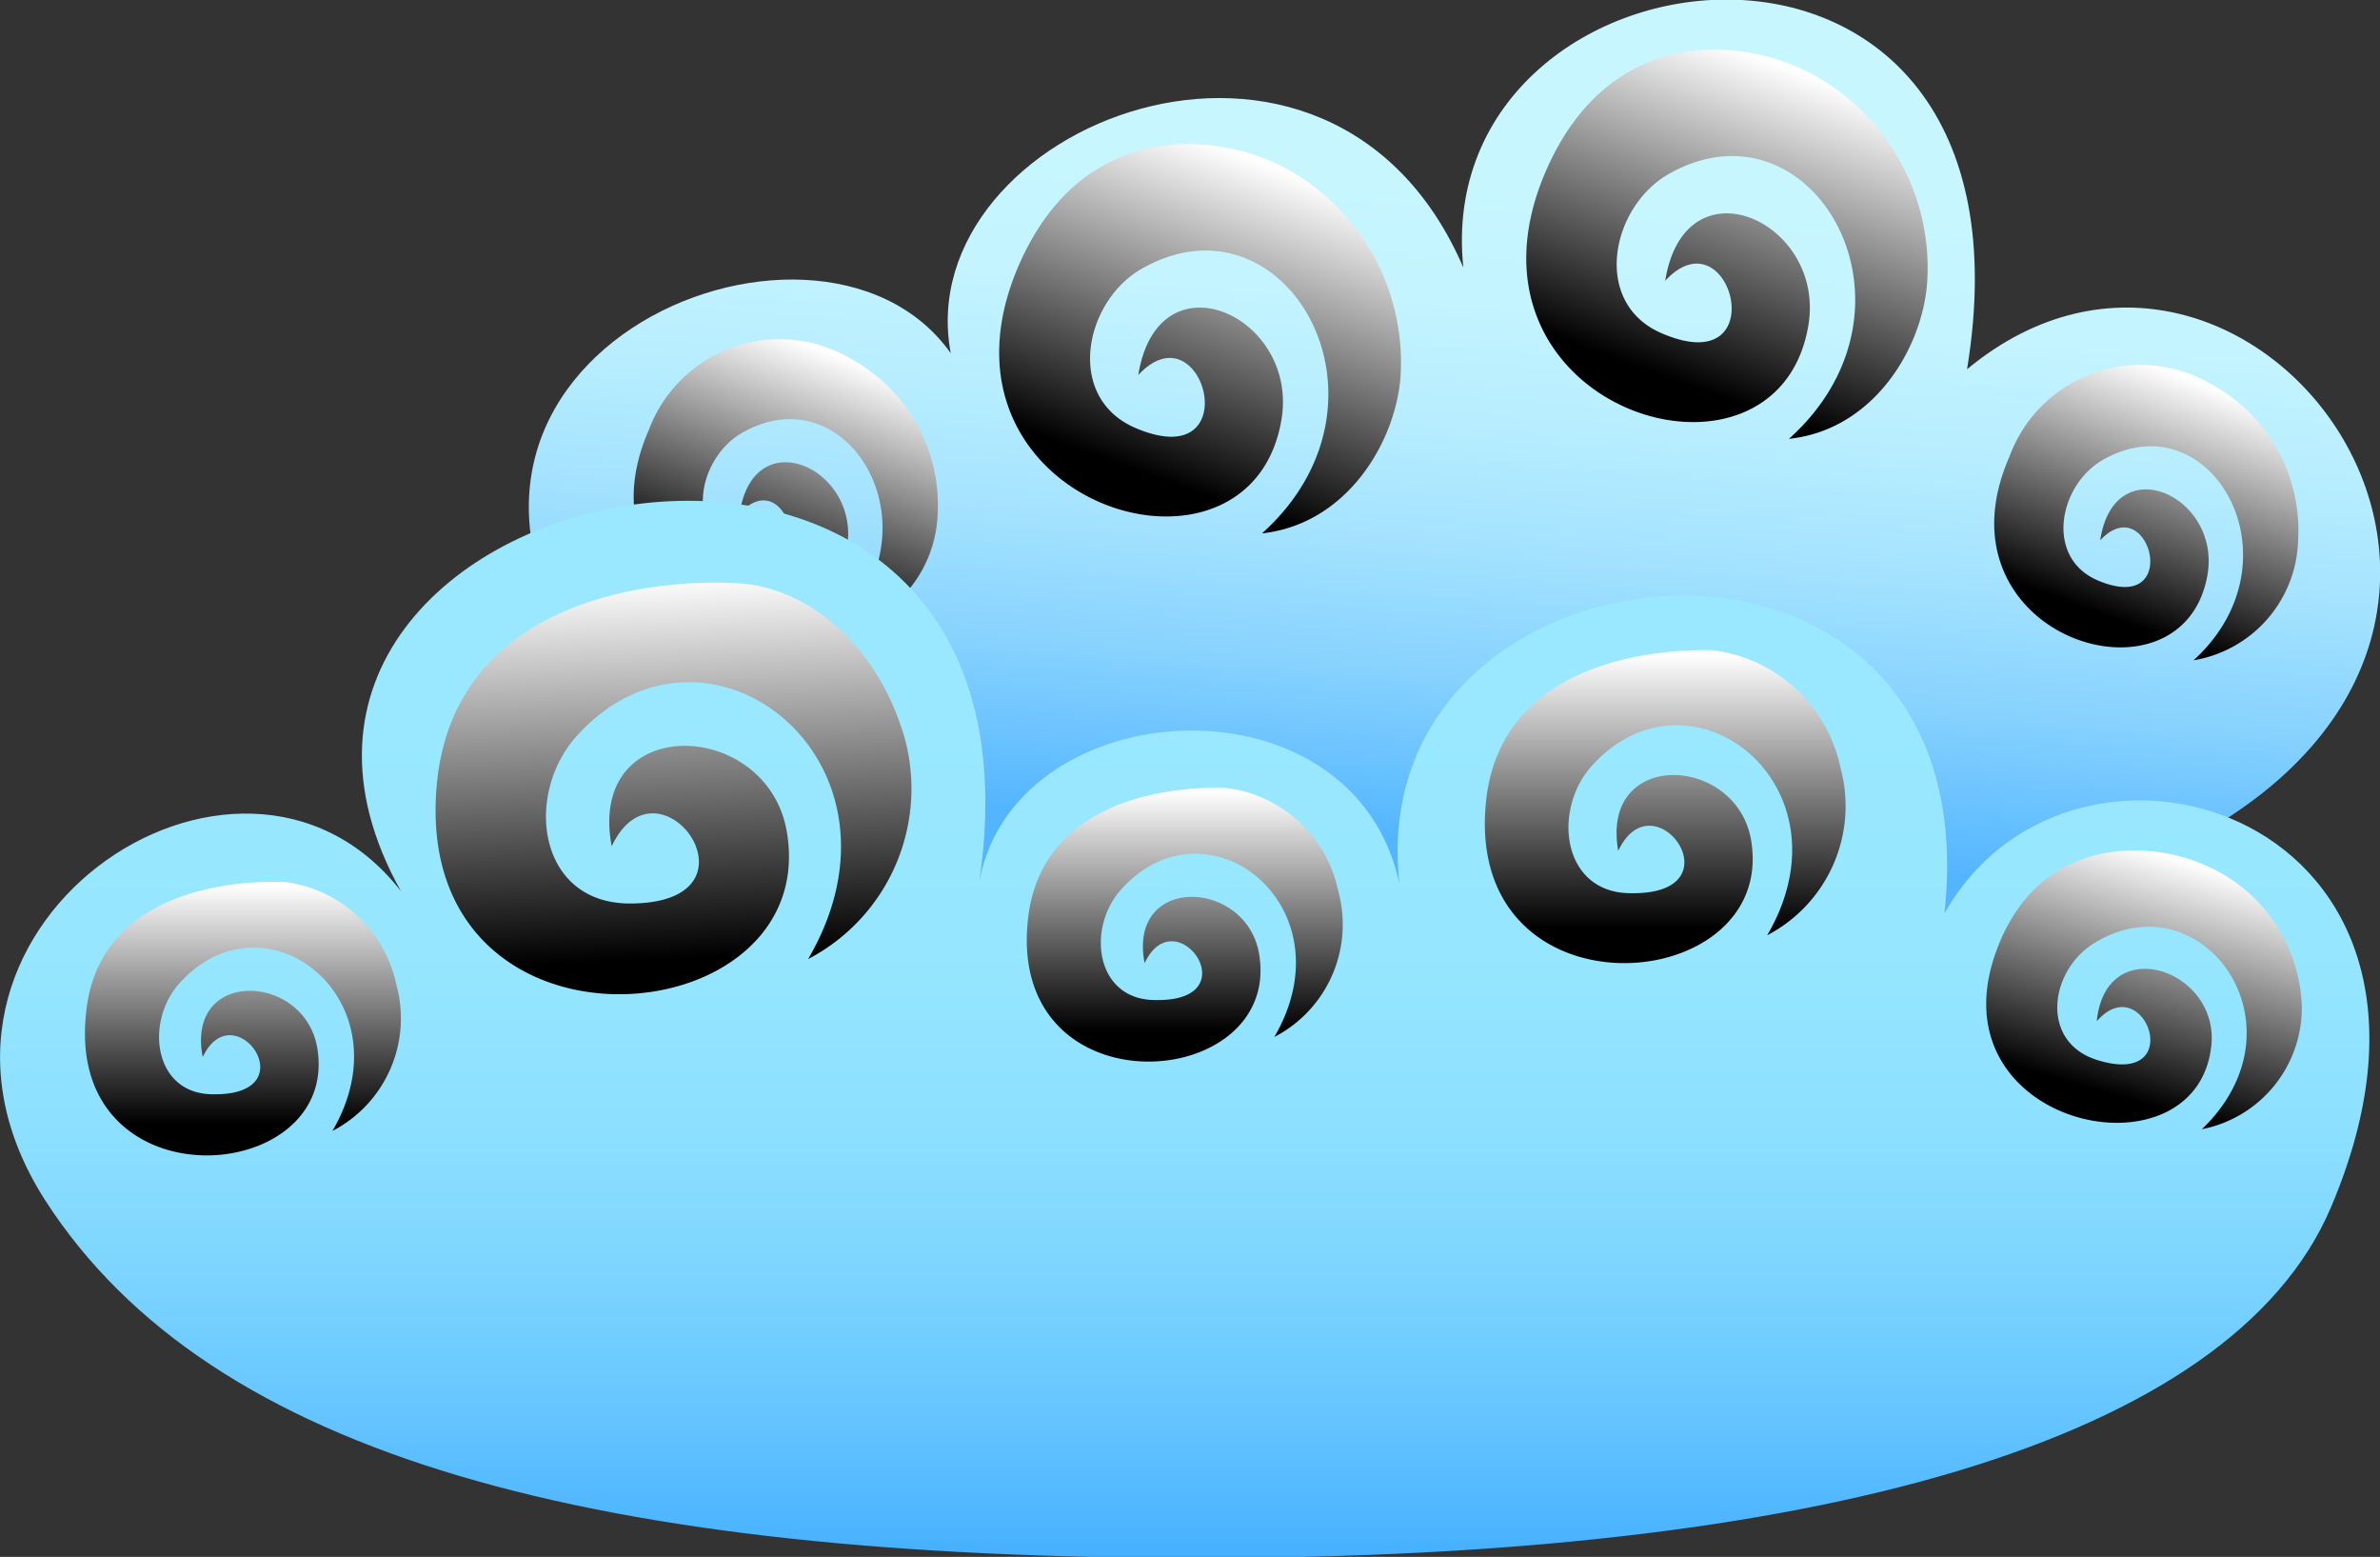 <svg xmlns="http://www.w3.org/2000/svg" xmlns:xlink="http://www.w3.org/1999/xlink" viewBox="0 0 83.11 54.35"><rect x="0" y="0" width="83.11" height="54.35" fill="#333333" stroke="none"/><defs><style>.cls-1{isolation:isolate;}.cls-2{fill:url(#linear-gradient);}.cls-10,.cls-11,.cls-12,.cls-3,.cls-4,.cls-5,.cls-6,.cls-8,.cls-9{mix-blend-mode:screen;}.cls-3{fill:url(#linear-gradient-2);}.cls-4{fill:url(#linear-gradient-3);}.cls-5{fill:url(#linear-gradient-4);}.cls-6{fill:url(#linear-gradient-5);}.cls-7{fill:url(#linear-gradient-6);}.cls-8{fill:url(#linear-gradient-7);}.cls-9{fill:url(#linear-gradient-8);}.cls-10{fill:url(#linear-gradient-9);}.cls-11{fill:url(#linear-gradient-10);}.cls-12{fill:url(#linear-gradient-11);}</style><linearGradient id="linear-gradient" x1="50.55" y1="7.33" x2="50.55" y2="30.37" gradientTransform="translate(1.8 -4.68) rotate(4.09)" gradientUnits="userSpaceOnUse"><stop offset="0" stop-color="#c7f6ff"/><stop offset="0.19" stop-color="#c3f4ff"/><stop offset="0.37" stop-color="#b7edff"/><stop offset="0.56" stop-color="#a3e2ff"/><stop offset="0.75" stop-color="#87d2ff"/><stop offset="0.93" stop-color="#63beff"/><stop offset="1" stop-color="#54b5ff"/></linearGradient><linearGradient id="linear-gradient-2" x1="44.84" y1="-19.2" x2="44.84" y2="-10.42" gradientTransform="translate(28.08 15.99) rotate(20.06)" gradientUnits="userSpaceOnUse"><stop offset="0" stop-color="#fff"/><stop offset="1"/></linearGradient><linearGradient id="linear-gradient-3" x1="-0.11" y1="-3.78" x2="-0.11" y2="5" xlink:href="#linear-gradient-2"/><linearGradient id="linear-gradient-4" x1="27.95" y1="-24.59" x2="27.95" y2="-12.97" xlink:href="#linear-gradient-2"/><linearGradient id="linear-gradient-5" x1="11.78" y1="-15.19" x2="11.78" y2="-3.56" xlink:href="#linear-gradient-2"/><linearGradient id="linear-gradient-6" x1="41.37" y1="24.68" x2="41.37" y2="54.83" gradientUnits="userSpaceOnUse"><stop offset="0" stop-color="#99e8ff"/><stop offset="0.28" stop-color="#96e6ff"/><stop offset="0.48" stop-color="#8de0ff"/><stop offset="0.65" stop-color="#7dd5ff"/><stop offset="0.81" stop-color="#67c6ff"/><stop offset="0.96" stop-color="#4bb3ff"/><stop offset="1" stop-color="#42adff"/></linearGradient><linearGradient id="linear-gradient-7" x1="8.41" y1="30.89" x2="8.41" y2="39.25" gradientTransform="matrix(1, 0, 0, 1, 0, 0)" xlink:href="#linear-gradient-2"/><linearGradient id="linear-gradient-8" x1="41.35" y1="27.61" x2="41.35" y2="35.97" gradientTransform="matrix(1, 0, 0, 1, 0, 0)" xlink:href="#linear-gradient-2"/><linearGradient id="linear-gradient-9" x1="50.4" y1="-2.81" x2="50.4" y2="5.74" gradientTransform="translate(27.09 18.89) rotate(15.96)" xlink:href="#linear-gradient-2"/><linearGradient id="linear-gradient-10" x1="58.14" y1="22.85" x2="58.14" y2="32.43" gradientTransform="matrix(1, 0, 0, 1, 0, 0)" xlink:href="#linear-gradient-2"/><linearGradient id="linear-gradient-11" x1="23.17" y1="20.13" x2="23.77" y2="33.46" gradientTransform="matrix(1, 0, 0, 1, 0, 0)" xlink:href="#linear-gradient-2"/></defs><title>Asset 14</title><g class="cls-1"><g id="Layer_2" data-name="Layer 2"><g id="weather"><path class="cls-2" d="M21,24.08C12.28,12.73,28.49,5.69,33.2,12.33,31.71,4.4,46.43-1.5,51.1,9.34,49.87-2.44,71.62-5,68.69,12.89c9.77-8.09,22.41,8.67,7.74,16.46C64.65,35.6,29.13,34.7,21,24.08Z"/><path class="cls-3" d="M70.17,15.94c-2.76,6.3,6.09,9.08,6.92,4.1.45-2.74-3.26-4.42-3.75-1.18,1.72-1.84,2.91,2.68-.09,1.4-1.86-.8-1.35-3.34.19-4.21,3.77-2.14,7,3.5,3.16,7a4.37,4.37,0,0,0,3.65-4.17,5.81,5.81,0,0,0-3-5.45A4.88,4.88,0,0,0,70.17,15.94Z"/><path class="cls-4" d="M22.66,15c-2.76,6.3,6.09,9.07,6.92,4.09.45-2.74-3.26-4.42-3.75-1.17,1.72-1.85,2.91,2.67-.09,1.39-1.87-.8-1.35-3.34.19-4.21,3.77-2.13,7,3.51,3.16,7A4.37,4.37,0,0,0,32.74,18a5.82,5.82,0,0,0-3-5.46A4.88,4.88,0,0,0,22.66,15Z"/><path class="cls-5" d="M54,5.93c-3.65,8.34,8.06,12,9.15,5.42.6-3.62-4.31-5.84-5-1.55,2.28-2.45,3.86,3.54-.11,1.84-2.47-1.05-1.79-4.42.24-5.57,5-2.83,9.33,4.64,4.19,9.25,3-.32,4.69-3.23,4.83-5.51a7.69,7.69,0,0,0-4-7.21C61.13,1.39,56.31.68,54,5.93Z"/><path class="cls-6" d="M35.59,9.23c-3.64,8.33,8.07,12,9.16,5.41.6-3.62-4.31-5.84-5-1.55,2.28-2.44,3.86,3.54-.1,1.85-2.47-1.06-1.79-4.43.24-5.57,5-2.83,9.32,4.63,4.18,9.25,3-.33,4.69-3.24,4.84-5.52a7.73,7.73,0,0,0-4-7.22C42.71,4.68,37.89,4,35.59,9.23Z"/><path class="cls-7" d="M14,31.11C5.82,16.46,37.25,9.87,34.2,30.76c1.3-6.93,14-7.42,14.81,1-2.61-13.37,20.64-15.87,18.89.13,4.5-8,19.33-3.48,13.5,10.25-3.5,8.25-18.17,12.25-39.5,12.25-21,0-34.53-3.48-40.33-12.5C-4.43,32.52,8.33,23.83,14,31.11Z"/><path class="cls-8" d="M3,35.42c-.67,6.71,8.88,6,8.08,1.17-.44-2.64-4.61-2.8-4,.31,1.09-2.3,3.71,1.35.36,1.3-2.08,0-2.39-2.53-1.17-3.88,3-3.32,8,.58,5.34,5.16a4.43,4.43,0,0,0,2.23-5.11,4.56,4.56,0,0,0-3.89-3.58C7.91,30.71,3.37,31.2,3,35.42Z"/><path class="cls-9" d="M35.89,32.15c-.68,6.7,8.88,6,8.08,1.16-.44-2.64-4.6-2.8-4,.31,1.09-2.3,3.71,1.36.37,1.29-2.09,0-2.41-2.52-1.18-3.87,3-3.32,8,.59,5.34,5.16a4.42,4.42,0,0,0,2.23-5.1,4.56,4.56,0,0,0-3.89-3.59C40.85,27.43,36.31,27.92,35.89,32.15Z"/><path class="cls-10" d="M69.76,33.07c-2.43,6.26,6.95,8.28,7.46,3.43.28-2.66-3.69-4-4-.85,1.66-1.9,3.21,2.36,0,1.35-2-.64-1.64-3.12-.1-4.07,3.76-2.32,7.55,2.86,3.77,6.49a4.32,4.32,0,0,0,3.49-4.27,5.56,5.56,0,0,0-3.51-5C75.09,29.38,71.28,29.13,69.76,33.07Z"/><path class="cls-11" d="M51.89,28c-.77,7.69,10.18,6.85,9.26,1.34-.5-3-5.28-3.21-4.64.36,1.25-2.64,4.26,1.55.43,1.48-2.39,0-2.75-2.9-1.35-4.45,3.44-3.79,9.19.68,6.12,5.92a5.09,5.09,0,0,0,2.56-5.85,5.21,5.21,0,0,0-4.46-4.1C57.58,22.64,52.37,23.2,51.89,28Z"/><path class="cls-12" d="M15.26,27.31c-1,10.14,13.42,9,12.22,1.75-.66-4-7-4.22-6.12.48,1.66-3.47,5.62,2.05.56,2-3.15-.06-3.62-3.82-1.77-5.86,4.54-5,12.11.89,8.07,7.8a6.71,6.71,0,0,0,3.37-7.72c-1-3.43-3.56-5.31-5.88-5.4C22.77,20.19,15.91,20.93,15.26,27.31Z"/></g></g></g></svg>